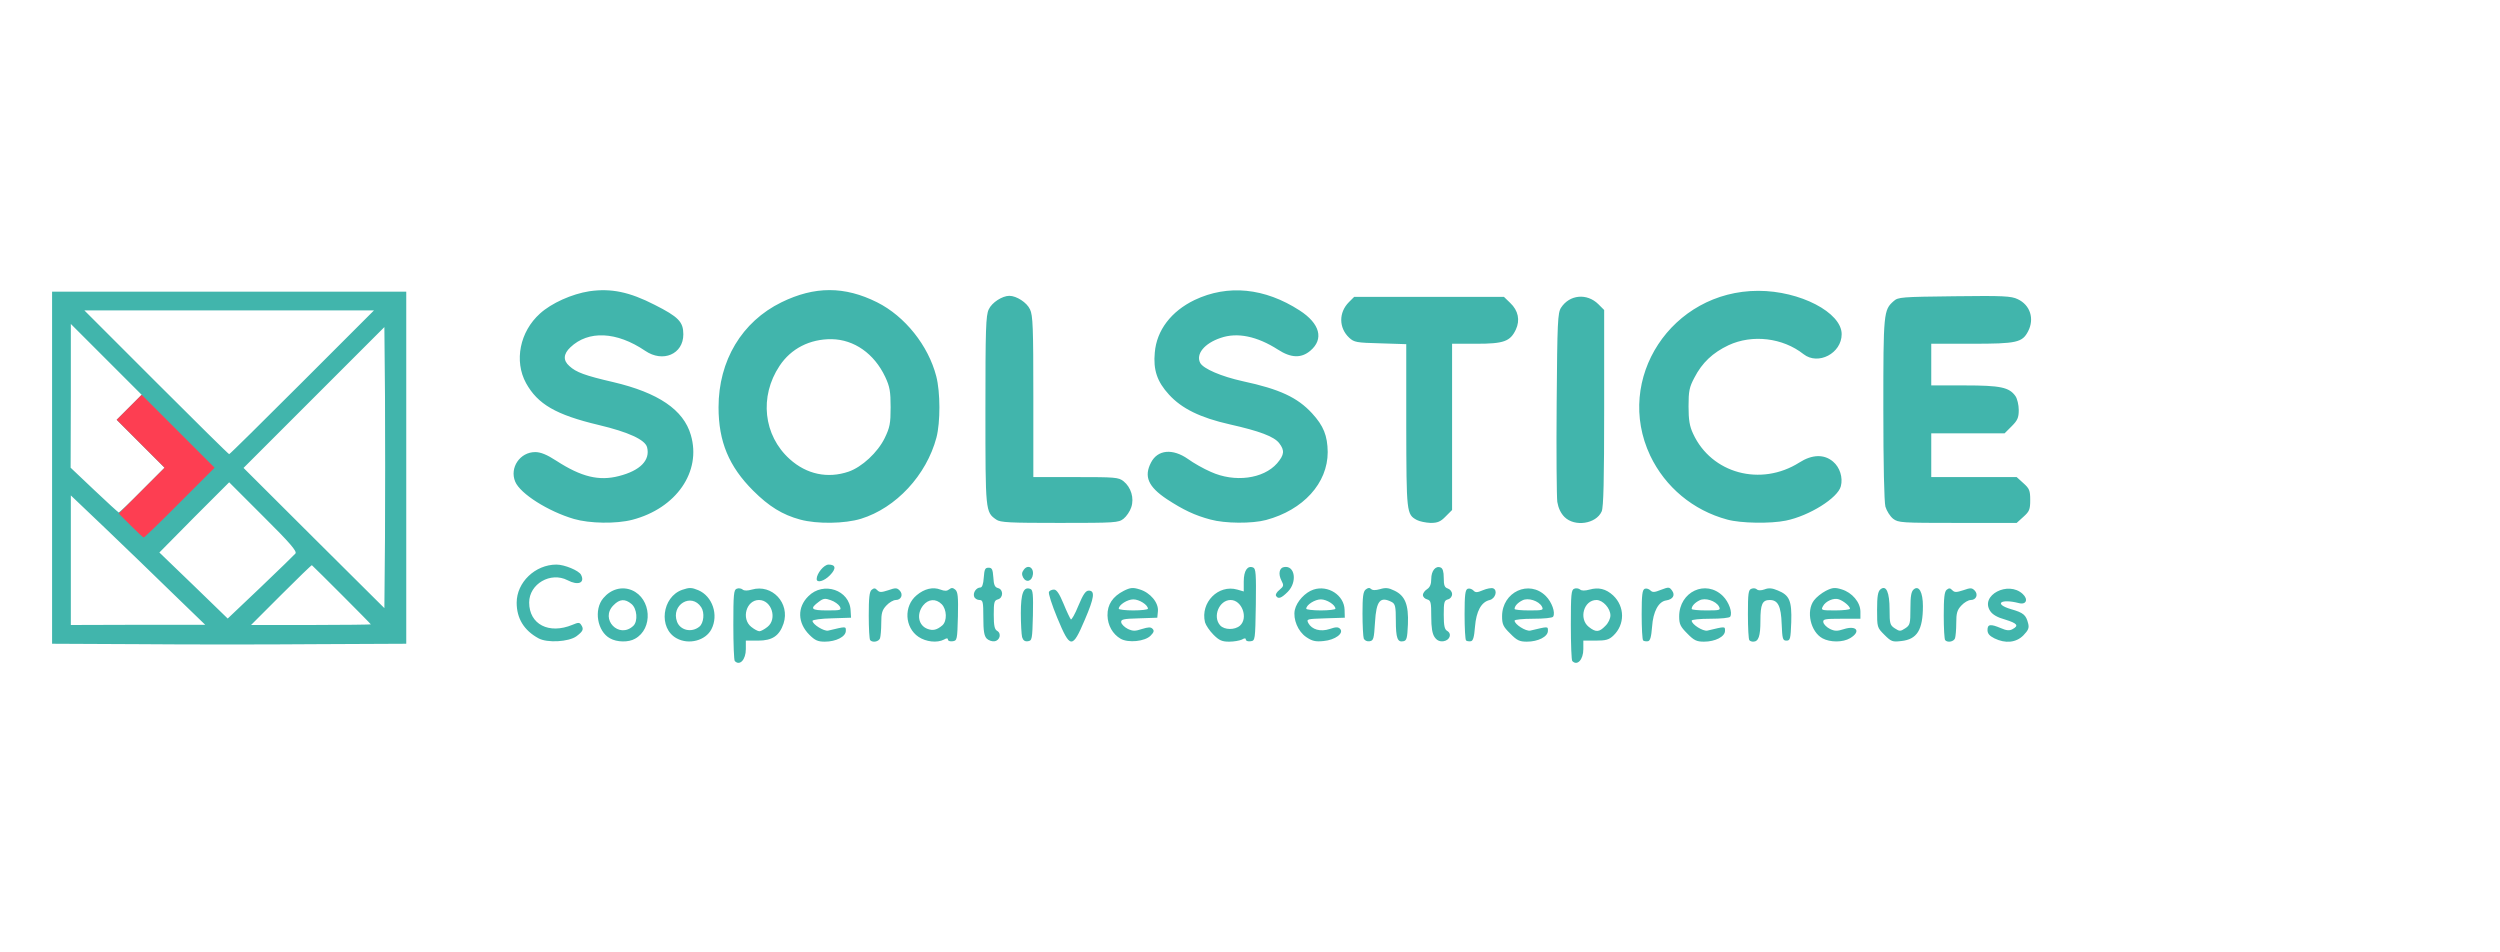 <svg version="1.0" xmlns="http://www.w3.org/2000/svg" viewBox="1000 0 12000 4570">
  <g fill="#41b5ac">
    <path d="M4527 3173c-4-3-7-82-7-174 0-145 2-168 16-173 9-4 22-2 29 4s23 6 44 0c97-28 184 65 152 163-20 59-54 82-122 82h-59v41c0 50-29 82-53 57zm157-164c48-38 20-129-41-129s-86 90-37 129c15 12 32 21 39 21s24-9 39-21zM8547 3173c-4-3-7-82-7-174 0-145 2-168 16-173 9-4 22-2 29 4s23 6 45 0c43-12 78-4 113 28 57 54 57 140 1 193-21 20-36 24-85 24h-59v41c0 50-29 82-53 57zm158-168c15-14 25-36 25-51 0-34-36-74-67-74-61 0-86 90-37 129 34 27 50 26 79-4zM1668 3092l-418-2V1400h1700v1690l-432 2c-238 2-621 2-850 0zm162-243c-85-83-230-223-322-311l-168-160v622l323-1h322l-155-150zm950 148c0-3-265-268-283-284-2-1-68 63-147 142l-145 145h288c158 0 287-2 287-3zm-362-340c9-10-26-51-153-177l-165-165-168 168-167 169 164 158 164 159 157-149c87-83 162-156 168-163zm430-753l-3-334-338 338-338 338 338 337 338 336 3-340c1-187 1-491 0-675zm-1165 448l107-107-115-115-115-115 60-60 60-60-170-170-170-170v345l-1 345 113 107c62 59 115 107 118 108 3 0 54-48 113-108zm767-517l345-345H1405l345 345c190 190 347 345 350 345s160-155 350-345zM3585 3064c-70-38-105-96-105-171 0-98 89-183 191-183 39 0 108 29 118 49 20 39-14 53-65 26-81-42-184 18-184 107 0 105 95 154 208 107 28-12 34-12 42 1 13 20 9 30-23 54-37 27-140 33-182 10zM3928 3064c-61-33-79-138-32-193 36-43 89-58 137-38 94 40 103 185 15 233-31 18-87 17-120-2zm112-60c23-22 18-83-9-105-31-26-57-24-86 6-67 66 26 164 95 99zM4248 3064c-89-48-71-199 27-233 35-12 45-11 77 2 68 29 98 119 63 187-28 55-109 76-167 44zm109-56c21-17 26-67 9-93-47-72-147-12-116 70 16 41 70 53 107 23zM4885 3047c-57-57-59-132-5-185 72-73 199-30 203 69l2 34-92 3c-51 1-93 7-93 12 0 17 55 51 75 47 88-21 85-21 85 1 0 28-47 52-101 52-33 0-47-6-74-33zm146-136c-6-10-25-24-43-30-27-10-36-9-57 7-46 34-38 42 39 42 66 0 70-1 61-19zM5177 3073c-4-3-7-57-7-118 0-85 3-115 14-124s17-9 27 2c11 11 19 11 53 0 34-12 41-12 54 1 19 19 8 46-18 46-12 0-32 12-45 26-21 22-25 37-25 85 0 31-3 64-6 73-6 16-35 22-47 9zM5409 3057c-67-45-72-148-9-200 37-31 78-41 114-27 21 8 32 7 42-1 11-9 18-8 29 1 13 11 15 35 13 129-3 112-4 116-25 119-13 2-23-2-23-8 0-7-6-8-19 0-33 17-86 11-122-13zm114-55c24-21 22-77-3-102-28-28-64-25-89 6-33 42-23 97 22 113 25 9 44 5 70-17zM5736 3065c-12-13-16-36-16-101 0-76-2-84-19-84-10 0-22-7-25-16-7-19 10-44 30-44 8 0 14-16 16-47 3-40 6-48 23-48s20 8 23 46c2 37 7 48 23 52 26 7 25 47-1 54-18 5-20 14-20 74 0 52 4 70 16 77 22 12 14 46-12 50-12 2-29-4-38-13zM5906 3058c-3-13-6-64-6-115 0-96 13-129 46-116 12 4 14 26 12 127-3 115-4 121-24 124-15 2-23-4-28-20zM6075 2966c-26-63-44-119-40-125 3-6 14-11 24-11 13 0 26 20 46 68 15 37 31 70 35 75 3 4 20-25 36-65 23-55 35-73 50-73 31 0 27 33-19 140-60 141-70 140-132-9zM6379 3066c-38-22-62-64-63-112-1-52 25-91 78-118 32-16 44-17 76-7 51 15 92 64 88 105l-3 31-88 3c-77 2-88 5-85 20 2 9 16 23 32 31 24 11 35 11 68 0 30-9 41-10 50-1s7 17-9 33c-27 28-107 36-144 15zm131-144c0-19-42-45-70-45s-70 26-70 45c0 4 32 8 70 8 39 0 70-4 70-8zM6825 3047c-19-19-37-46-41-60-23-95 64-183 155-157l31 9v-48c0-52 18-78 45-67 13 5 15 30 13 178-3 171-3 173-25 176-13 2-23-2-23-8 0-7-6-8-19 0-11 5-38 10-61 10-34 0-48-6-75-33zm127-44c41-37 9-123-45-123-55 0-88 80-50 122 20 22 70 23 95 1zM7270 3058c-40-27-64-86-55-130 9-41 50-85 90-98 70-23 147 27 149 97l1 38-93 3c-89 3-92 3-82 23 17 31 58 43 103 28 29-10 40-10 49-1 21 21-23 54-79 59-39 4-55 0-83-19zm140-136c0-19-42-45-70-45s-70 26-70 45c0 4 32 8 70 8 39 0 70-4 70-8zM7546 3065c-3-9-6-63-6-120 0-80 3-105 15-115 11-9 19-10 26-3s21 7 43 1c26-8 41-7 69 7 51 24 69 67 65 162-3 67-6 78-22 81-28 6-36-15-36-100 0-66-3-79-19-88-56-29-75-7-81 97-5 80-7 88-26 91-13 2-24-4-28-13zM7886 3058c-11-16-16-45-16-99 0-68-2-77-20-82-11-3-20-12-20-21s9-21 20-28c14-9 20-24 20-49 0-39 21-65 45-55 10 4 15 19 15 50 0 36 4 46 20 51 11 4 20 15 20 27 0 11-8 22-20 25-18 5-20 14-20 74 0 52 4 70 16 77 25 14 13 46-18 50-18 2-31-4-42-20zM8037 3074c-4-4-7-60-7-125 0-94 3-118 15-123 8-3 20 1 27 8 10 11 18 11 46-1 19-8 41-12 49-9 23 9 11 49-16 56-41 9-65 54-71 128-4 50-9 68-20 70-9 1-19 0-23-4zM8249 3041c-34-33-39-45-39-83 0-117 130-177 210-97 29 29 47 80 35 99-3 6-45 10-96 10-49 0-89 4-89 9 0 18 54 52 75 48 88-21 85-21 85 1 0 28-47 52-101 52-35 0-48-6-80-39zm152-130c-15-27-67-44-94-29-22 11-37 27-37 41 0 4 32 7 70 7 66 0 70-1 61-19zM8887 3074c-4-4-7-60-7-125 0-94 3-118 15-123 8-3 20 1 27 8 10 10 19 10 51-3 37-14 40-14 53 4 16 22 4 42-28 47-37 5-63 53-68 126-4 50-9 68-20 70-9 1-19 0-23-4zM9099 3041c-33-33-39-45-39-82 0-119 128-179 210-98 29 29 47 80 35 99-3 6-45 10-96 10-49 0-89 4-89 9 0 18 54 52 75 48 88-21 85-21 85 1 0 28-47 52-101 52-35 0-48-6-80-39zm152-130c-15-27-67-44-94-29-22 11-37 27-37 41 0 4 32 7 70 7 66 0 70-1 61-19zM9397 3073c-4-3-7-59-7-124 0-100 2-118 17-123 9-4 21-2 26 3 6 6 20 6 37 0 20-8 37-6 63 5 57 23 68 50 65 152-3 81-5 89-23 89s-20-8-23-80c-3-86-18-115-57-115-36 0-45 20-45 100 0 74-9 100-35 100-7 0-15-3-18-7zM9748 3064c-57-31-80-130-41-182 11-15 36-35 57-46 32-16 44-17 76-7 50 15 90 62 90 107v34h-91c-81 0-90 2-87 17 2 10 16 24 32 32 23 11 35 11 66 1 62-20 84 11 31 43-35 21-96 21-133 1zm132-142c0-12-30-37-53-45-24-9-64 8-77 33-10 19-8 20 60 20 38 0 70-4 70-8zM10045 3047c-35-35-35-36-35-120 0-65 4-88 16-98 28-23 44 14 44 98 0 66 2 74 25 89s27 15 50 0 25-22 25-95c0-60 4-82 16-92 25-21 44 14 44 80 0 115-28 160-104 168-42 5-48 3-81-30zM10337 3073c-4-3-7-57-7-118 0-85 3-115 14-124s17-9 27 2c11 11 19 11 53 0 34-12 41-12 54 1 19 19 8 46-18 46-12 0-32 12-45 26-21 22-25 37-25 85 0 31-3 64-6 73-6 16-35 22-47 9zM10573 3064c-24-12-33-23-33-40 0-28 14-30 64-9 27 12 42 13 56 5 32-17 23-28-35-46-37-10-61-24-72-41-50-75 86-147 156-82 28 26 17 53-18 44-88-23-123 4-38 29 60 17 72 28 82 68 6 22 1 33-23 58-35 35-86 40-139 14zM7125 2860c-4-6 4-19 17-29 20-17 21-21 9-44-16-31-11-61 12-65 53-10 65 72 18 119-31 31-46 36-56 19zM4920 2779c0-26 35-69 57-69 35 0 38 19 7 51-28 29-64 39-64 18zM5911 2772c-7-14-7-24 3-37 19-27 48-12 44 22-4 33-32 42-47 15zM3755 2491c-123-36-258-121-282-179-28-67 23-142 96-142 26 0 56 12 102 42 119 77 204 98 300 73 102-26 151-76 135-138-9-36-89-73-232-107-206-49-293-100-349-201-58-106-30-247 67-334 55-50 153-94 237-107 104-15 192 3 313 65 115 58 138 82 138 142 0 95-98 137-183 79-137-93-273-99-359-17-34 32-36 63-5 90 32 30 76 46 210 77 217 51 338 133 373 254 52 176-70 352-281 407-77 20-205 18-280-4zM4841 2494c-85-23-150-63-226-139-116-116-166-235-166-400 0-224 112-411 302-504 159-78 303-78 459 0 134 67 246 208 284 355 20 77 20 221 1 294-48 181-194 338-362 390-78 24-211 26-292 4zm232-230c64-22 140-92 174-162 24-50 28-69 28-147 0-76-4-99-26-146-53-112-149-179-257-181-105-1-195 45-250 128-98 147-78 334 49 448 81 73 182 94 282 60zM5782 2494c-52-36-52-39-52-524 0-391 2-456 16-485 15-33 65-65 99-65s84 32 99 65c14 28 16 88 16 419v386h204c189 0 205 1 229 20 36 29 52 81 37 125-6 19-23 44-37 55-24 19-40 20-307 20-239 0-285-2-304-16zM6811 2494c-76-20-132-47-210-98-90-60-111-109-76-176 32-62 104-68 177-17 26 19 75 47 110 62 114 52 252 34 318-41 35-41 37-62 10-97-25-32-95-58-237-90s-231-76-292-143c-57-62-76-119-68-202 9-107 79-198 191-252 160-76 337-58 504 50 98 63 118 138 51 194-43 36-92 35-155-6-100-64-195-84-275-56-78 26-120 78-98 120 15 28 101 65 205 88 177 38 262 78 332 154 55 60 74 107 75 186 0 149-117 278-296 326-67 18-197 17-266-2zM7801 2496c-50-27-50-34-51-453v-391l-124-4c-116-3-126-5-150-27-50-47-51-121-1-171l25-25h719l30 29c39 37 48 83 27 128-27 57-58 68-190 68h-116v798l-31 31c-24 25-39 31-72 31-23-1-53-7-66-14zM8510 2482c-19-19-30-44-35-73-3-24-5-238-3-474 3-391 5-433 21-458 41-63 124-71 179-17l28 28v471c0 343-3 477-12 496-27 60-129 75-178 27zM9291 2494c-164-44-298-156-370-307-174-369 103-791 519-791 200 0 400 104 400 208 0 92-113 151-183 96-100-79-246-96-360-43-76 36-127 84-164 156-24 45-28 64-28 137 0 66 5 96 22 132 88 191 325 255 510 138 61-39 119-41 162-4 32 27 48 76 37 118-14 56-151 142-264 165-73 15-216 13-281-5zM10087 2490c-15-12-31-38-37-58-6-23-10-204-10-470 0-462 1-474 50-517 21-19 38-20 291-23 235-3 273-1 304 14 60 28 81 94 50 154-28 54-54 60-270 60h-195v200h160c173 0 214 9 244 51 9 13 16 43 16 67 0 37-6 50-34 78l-34 34h-352v210h410l32 29c29 26 33 35 33 81s-4 55-33 81l-32 29h-284c-270 0-284-1-309-20z"/>
  </g>
  <path d="M1627 2522l-57-57 110-110 110-110-115-115-115-115 60-60 60-60 175 175 175 175-167 167c-92 93-170 168-173 168s-31-26-63-58z" fill="#fd3e52"/>
</svg>
